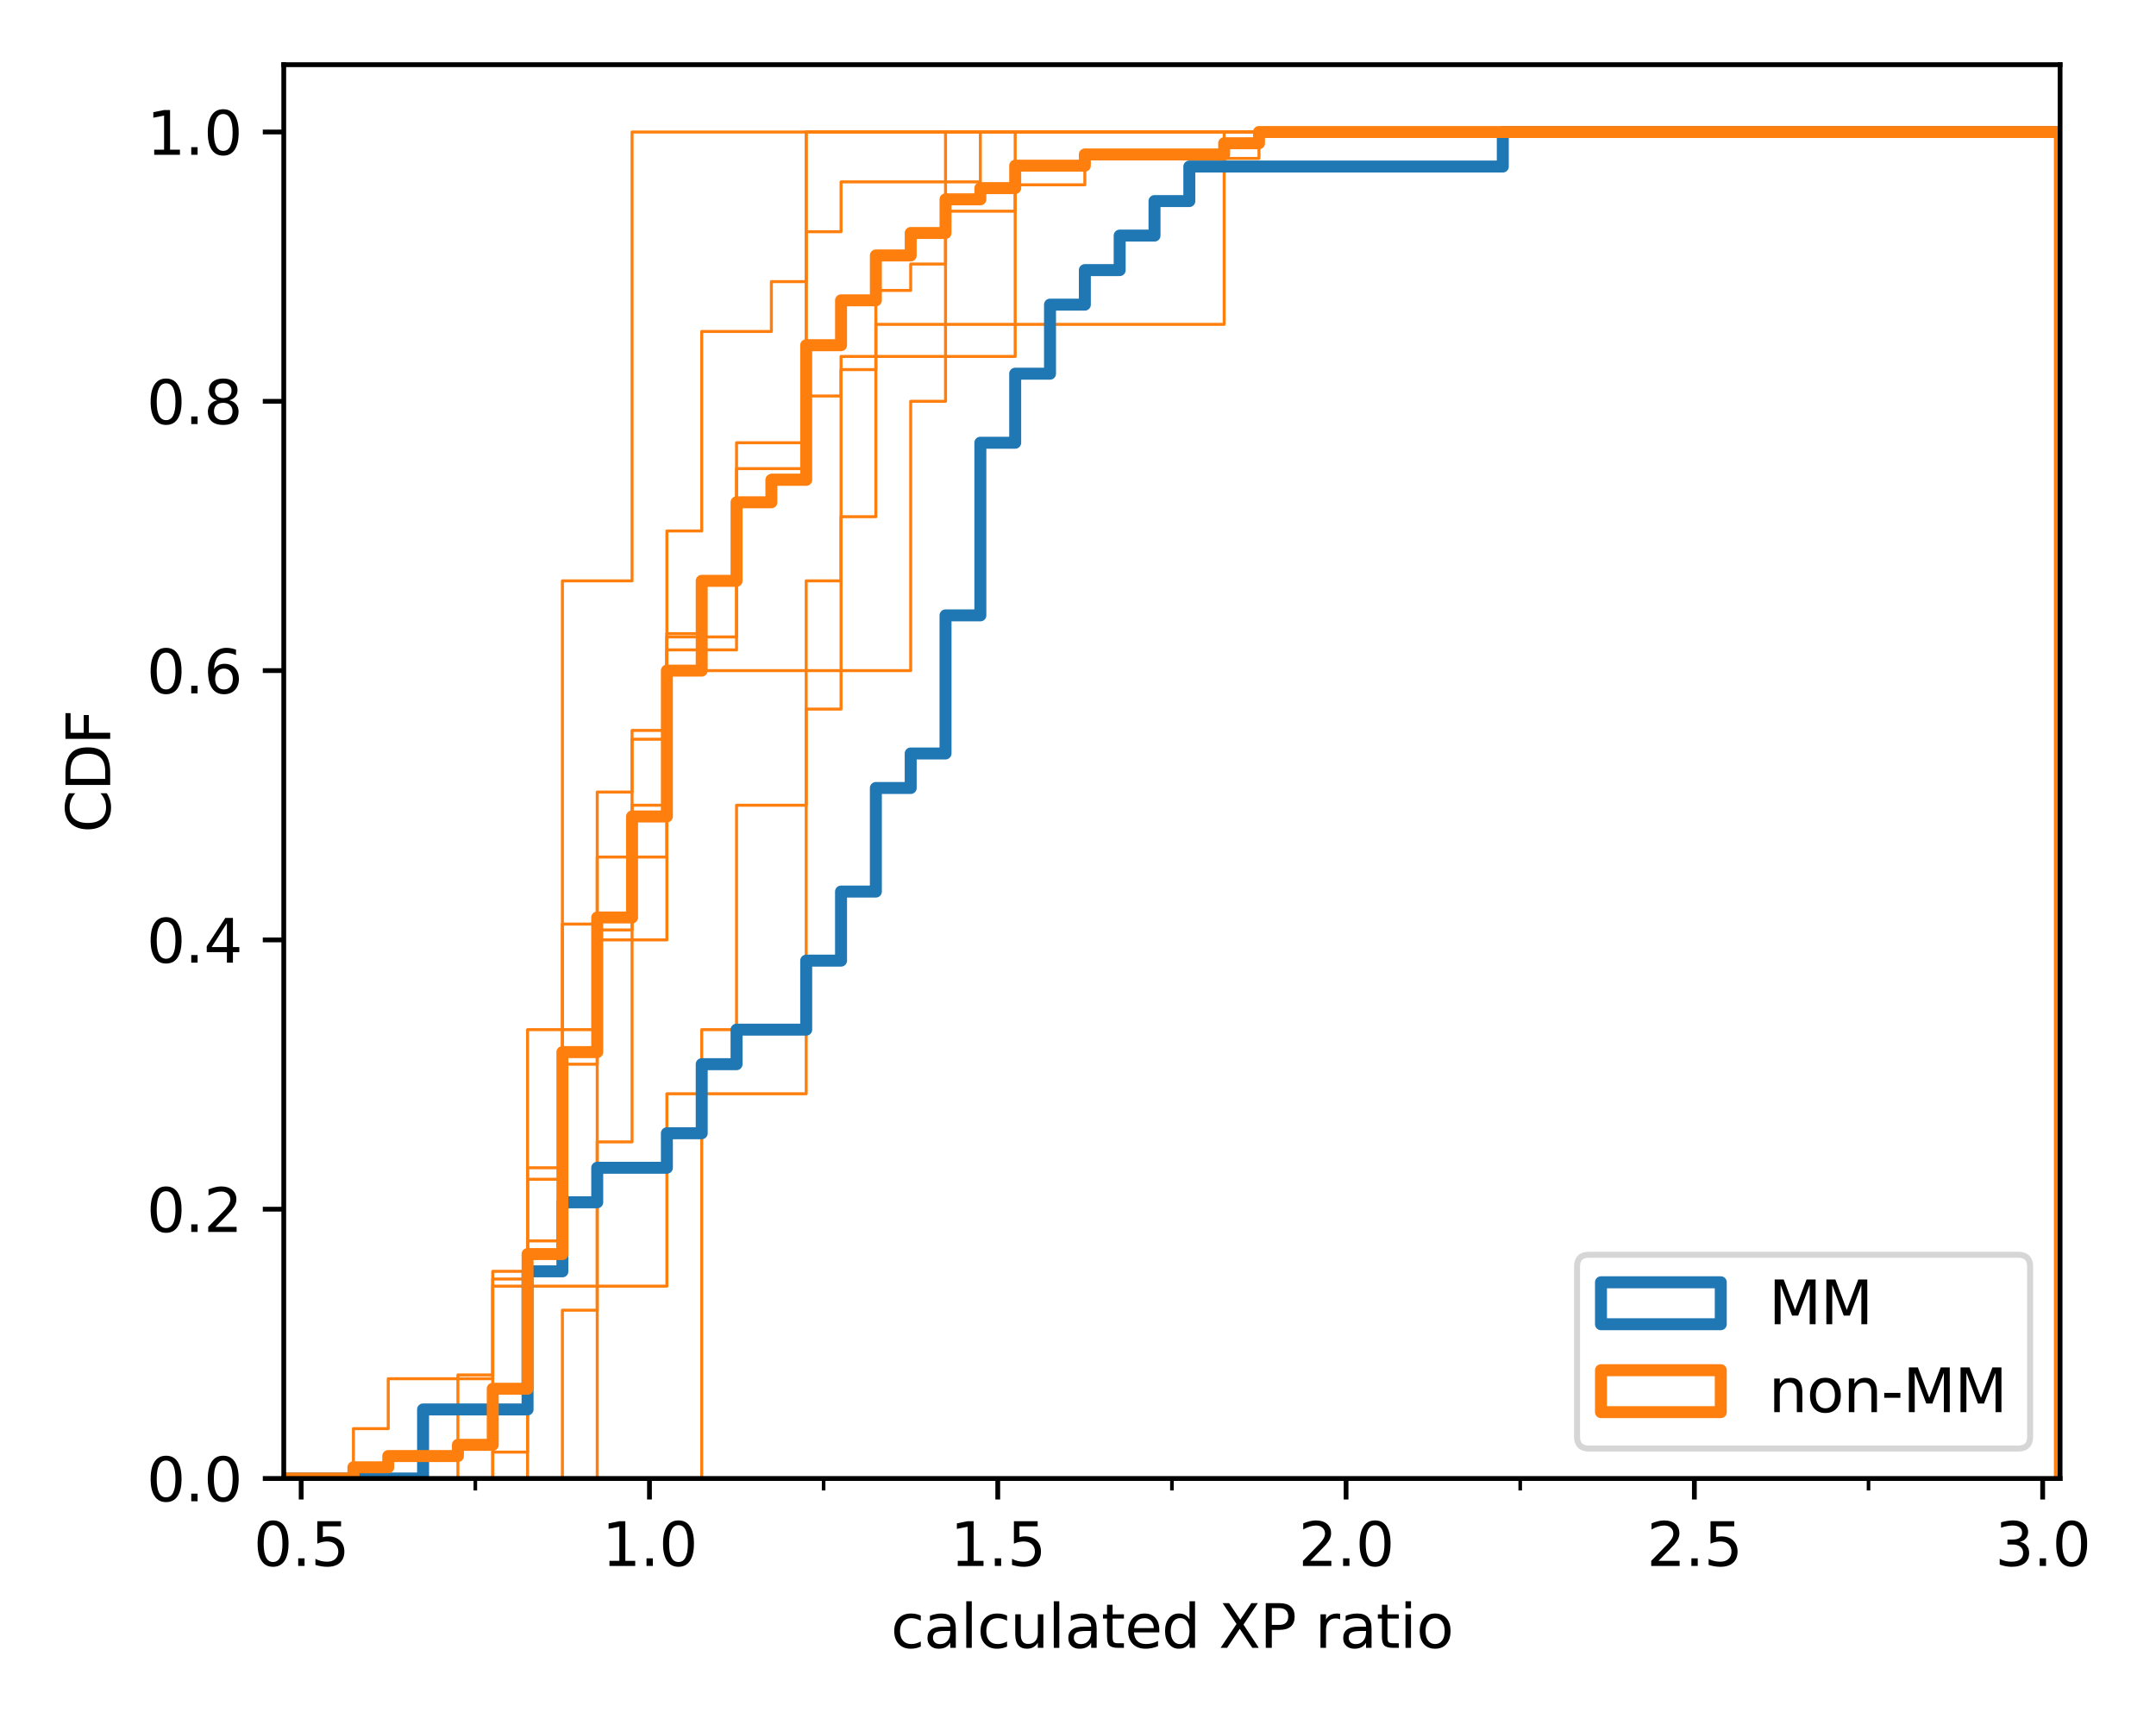 <?xml version="1.0" encoding="utf-8" standalone="no"?>
<!DOCTYPE svg PUBLIC "-//W3C//DTD SVG 1.1//EN"
  "http://www.w3.org/Graphics/SVG/1.1/DTD/svg11.dtd">
<svg xmlns:xlink="http://www.w3.org/1999/xlink" width="360pt" height="288pt" viewBox="0 0 360 288" xmlns="http://www.w3.org/2000/svg" version="1.1">
 <defs>
  <style type="text/css">*{stroke-linejoin: round; stroke-linecap: butt}</style>
 </defs>
 <g id="figure_1">
  <g id="patch_1">
   <path d="M 0 288 
L 360 288 
L 360 0 
L 0 0 
z
" style="fill: #ffffff"/>
  </g>
  <g id="axes_1">
   <g id="patch_2">
    <path d="M 47.381 246.844 
L 343.984 246.844 
L 343.984 10.8 
L 47.381 10.8 
z
" style="fill: #ffffff"/>
   </g>
   <g id="matplotlib.axis_1">
    <g id="xtick_1">
     <g id="line2d_1">
      <defs>
       <path id="m0d6b43fd81" d="M 0 0 
L 0 3.5 
" style="stroke: #000000; stroke-width: 0.8"/>
      </defs>
      <g>
       <use xlink:href="#m0d6b43fd81" x="50.289" y="246.844" style="stroke: #000000; stroke-width: 0.8"/>
      </g>
     </g>
     <g id="text_1">
      <!-- 0.5 -->
      <g transform="translate(42.338 261.442) scale(0.1 -0.1)">
       <defs>
        <path id="DejaVuSans-30" d="M 2034 4250 
Q 1547 4250 1301 3770 
Q 1056 3291 1056 2328 
Q 1056 1369 1301 889 
Q 1547 409 2034 409 
Q 2525 409 2770 889 
Q 3016 1369 3016 2328 
Q 3016 3291 2770 3770 
Q 2525 4250 2034 4250 
z
M 2034 4750 
Q 2819 4750 3233 4129 
Q 3647 3509 3647 2328 
Q 3647 1150 3233 529 
Q 2819 -91 2034 -91 
Q 1250 -91 836 529 
Q 422 1150 422 2328 
Q 422 3509 836 4129 
Q 1250 4750 2034 4750 
z
" transform="scale(0.016)"/>
        <path id="DejaVuSans-2e" d="M 684 794 
L 1344 794 
L 1344 0 
L 684 0 
L 684 794 
z
" transform="scale(0.016)"/>
        <path id="DejaVuSans-35" d="M 691 4666 
L 3169 4666 
L 3169 4134 
L 1269 4134 
L 1269 2991 
Q 1406 3038 1543 3061 
Q 1681 3084 1819 3084 
Q 2600 3084 3056 2656 
Q 3513 2228 3513 1497 
Q 3513 744 3044 326 
Q 2575 -91 1722 -91 
Q 1428 -91 1123 -41 
Q 819 9 494 109 
L 494 744 
Q 775 591 1075 516 
Q 1375 441 1709 441 
Q 2250 441 2565 725 
Q 2881 1009 2881 1497 
Q 2881 1984 2565 2268 
Q 2250 2553 1709 2553 
Q 1456 2553 1204 2497 
Q 953 2441 691 2322 
L 691 4666 
z
" transform="scale(0.016)"/>
       </defs>
       <use xlink:href="#DejaVuSans-30"/>
       <use xlink:href="#DejaVuSans-2e" x="63.623"/>
       <use xlink:href="#DejaVuSans-35" x="95.41"/>
      </g>
     </g>
    </g>
    <g id="xtick_2">
     <g id="line2d_2">
      <g>
       <use xlink:href="#m0d6b43fd81" x="108.446" y="246.844" style="stroke: #000000; stroke-width: 0.8"/>
      </g>
     </g>
     <g id="text_2">
      <!-- 1.0 -->
      <g transform="translate(100.495 261.442) scale(0.1 -0.1)">
       <defs>
        <path id="DejaVuSans-31" d="M 794 531 
L 1825 531 
L 1825 4091 
L 703 3866 
L 703 4441 
L 1819 4666 
L 2450 4666 
L 2450 531 
L 3481 531 
L 3481 0 
L 794 0 
L 794 531 
z
" transform="scale(0.016)"/>
       </defs>
       <use xlink:href="#DejaVuSans-31"/>
       <use xlink:href="#DejaVuSans-2e" x="63.623"/>
       <use xlink:href="#DejaVuSans-30" x="95.41"/>
      </g>
     </g>
    </g>
    <g id="xtick_3">
     <g id="line2d_3">
      <g>
       <use xlink:href="#m0d6b43fd81" x="166.604" y="246.844" style="stroke: #000000; stroke-width: 0.8"/>
      </g>
     </g>
     <g id="text_3">
      <!-- 1.5 -->
      <g transform="translate(158.652 261.442) scale(0.1 -0.1)">
       <use xlink:href="#DejaVuSans-31"/>
       <use xlink:href="#DejaVuSans-2e" x="63.623"/>
       <use xlink:href="#DejaVuSans-35" x="95.41"/>
      </g>
     </g>
    </g>
    <g id="xtick_4">
     <g id="line2d_4">
      <g>
       <use xlink:href="#m0d6b43fd81" x="224.761" y="246.844" style="stroke: #000000; stroke-width: 0.8"/>
      </g>
     </g>
     <g id="text_4">
      <!-- 2.0 -->
      <g transform="translate(216.81 261.442) scale(0.1 -0.1)">
       <defs>
        <path id="DejaVuSans-32" d="M 1228 531 
L 3431 531 
L 3431 0 
L 469 0 
L 469 531 
Q 828 903 1448 1529 
Q 2069 2156 2228 2338 
Q 2531 2678 2651 2914 
Q 2772 3150 2772 3378 
Q 2772 3750 2511 3984 
Q 2250 4219 1831 4219 
Q 1534 4219 1204 4116 
Q 875 4013 500 3803 
L 500 4441 
Q 881 4594 1212 4672 
Q 1544 4750 1819 4750 
Q 2544 4750 2975 4387 
Q 3406 4025 3406 3419 
Q 3406 3131 3298 2873 
Q 3191 2616 2906 2266 
Q 2828 2175 2409 1742 
Q 1991 1309 1228 531 
z
" transform="scale(0.016)"/>
       </defs>
       <use xlink:href="#DejaVuSans-32"/>
       <use xlink:href="#DejaVuSans-2e" x="63.623"/>
       <use xlink:href="#DejaVuSans-30" x="95.41"/>
      </g>
     </g>
    </g>
    <g id="xtick_5">
     <g id="line2d_5">
      <g>
       <use xlink:href="#m0d6b43fd81" x="282.919" y="246.844" style="stroke: #000000; stroke-width: 0.8"/>
      </g>
     </g>
     <g id="text_5">
      <!-- 2.5 -->
      <g transform="translate(274.967 261.442) scale(0.1 -0.1)">
       <use xlink:href="#DejaVuSans-32"/>
       <use xlink:href="#DejaVuSans-2e" x="63.623"/>
       <use xlink:href="#DejaVuSans-35" x="95.41"/>
      </g>
     </g>
    </g>
    <g id="xtick_6">
     <g id="line2d_6">
      <g>
       <use xlink:href="#m0d6b43fd81" x="341.076" y="246.844" style="stroke: #000000; stroke-width: 0.8"/>
      </g>
     </g>
     <g id="text_6">
      <!-- 3.0 -->
      <g transform="translate(333.124 261.442) scale(0.1 -0.1)">
       <defs>
        <path id="DejaVuSans-33" d="M 2597 2516 
Q 3050 2419 3304 2112 
Q 3559 1806 3559 1356 
Q 3559 666 3084 287 
Q 2609 -91 1734 -91 
Q 1441 -91 1130 -33 
Q 819 25 488 141 
L 488 750 
Q 750 597 1062 519 
Q 1375 441 1716 441 
Q 2309 441 2620 675 
Q 2931 909 2931 1356 
Q 2931 1769 2642 2001 
Q 2353 2234 1838 2234 
L 1294 2234 
L 1294 2753 
L 1863 2753 
Q 2328 2753 2575 2939 
Q 2822 3125 2822 3475 
Q 2822 3834 2567 4026 
Q 2313 4219 1838 4219 
Q 1578 4219 1281 4162 
Q 984 4106 628 3988 
L 628 4550 
Q 988 4650 1302 4700 
Q 1616 4750 1894 4750 
Q 2613 4750 3031 4423 
Q 3450 4097 3450 3541 
Q 3450 3153 3228 2886 
Q 3006 2619 2597 2516 
z
" transform="scale(0.016)"/>
       </defs>
       <use xlink:href="#DejaVuSans-33"/>
       <use xlink:href="#DejaVuSans-2e" x="63.623"/>
       <use xlink:href="#DejaVuSans-30" x="95.41"/>
      </g>
     </g>
    </g>
    <g id="xtick_7">
     <g id="line2d_7">
      <defs>
       <path id="m7dc8fa3c9d" d="M 0 0 
L 0 2 
" style="stroke: #000000; stroke-width: 0.6"/>
      </defs>
      <g>
       <use xlink:href="#m7dc8fa3c9d" x="79.368" y="246.844" style="stroke: #000000; stroke-width: 0.6"/>
      </g>
     </g>
    </g>
    <g id="xtick_8">
     <g id="line2d_8">
      <g>
       <use xlink:href="#m7dc8fa3c9d" x="137.525" y="246.844" style="stroke: #000000; stroke-width: 0.6"/>
      </g>
     </g>
    </g>
    <g id="xtick_9">
     <g id="line2d_9">
      <g>
       <use xlink:href="#m7dc8fa3c9d" x="195.682" y="246.844" style="stroke: #000000; stroke-width: 0.6"/>
      </g>
     </g>
    </g>
    <g id="xtick_10">
     <g id="line2d_10">
      <g>
       <use xlink:href="#m7dc8fa3c9d" x="253.84" y="246.844" style="stroke: #000000; stroke-width: 0.6"/>
      </g>
     </g>
    </g>
    <g id="xtick_11">
     <g id="line2d_11">
      <g>
       <use xlink:href="#m7dc8fa3c9d" x="311.997" y="246.844" style="stroke: #000000; stroke-width: 0.6"/>
      </g>
     </g>
    </g>
    <g id="text_7">
     <!-- calculated XP ratio -->
     <g transform="translate(148.752 275.12) scale(0.1 -0.1)">
      <defs>
       <path id="DejaVuSans-63" d="M 3122 3366 
L 3122 2828 
Q 2878 2963 2633 3030 
Q 2388 3097 2138 3097 
Q 1578 3097 1268 2742 
Q 959 2388 959 1747 
Q 959 1106 1268 751 
Q 1578 397 2138 397 
Q 2388 397 2633 464 
Q 2878 531 3122 666 
L 3122 134 
Q 2881 22 2623 -34 
Q 2366 -91 2075 -91 
Q 1284 -91 818 406 
Q 353 903 353 1747 
Q 353 2603 823 3093 
Q 1294 3584 2113 3584 
Q 2378 3584 2631 3529 
Q 2884 3475 3122 3366 
z
" transform="scale(0.016)"/>
       <path id="DejaVuSans-61" d="M 2194 1759 
Q 1497 1759 1228 1600 
Q 959 1441 959 1056 
Q 959 750 1161 570 
Q 1363 391 1709 391 
Q 2188 391 2477 730 
Q 2766 1069 2766 1631 
L 2766 1759 
L 2194 1759 
z
M 3341 1997 
L 3341 0 
L 2766 0 
L 2766 531 
Q 2569 213 2275 61 
Q 1981 -91 1556 -91 
Q 1019 -91 701 211 
Q 384 513 384 1019 
Q 384 1609 779 1909 
Q 1175 2209 1959 2209 
L 2766 2209 
L 2766 2266 
Q 2766 2663 2505 2880 
Q 2244 3097 1772 3097 
Q 1472 3097 1187 3025 
Q 903 2953 641 2809 
L 641 3341 
Q 956 3463 1253 3523 
Q 1550 3584 1831 3584 
Q 2591 3584 2966 3190 
Q 3341 2797 3341 1997 
z
" transform="scale(0.016)"/>
       <path id="DejaVuSans-6c" d="M 603 4863 
L 1178 4863 
L 1178 0 
L 603 0 
L 603 4863 
z
" transform="scale(0.016)"/>
       <path id="DejaVuSans-75" d="M 544 1381 
L 544 3500 
L 1119 3500 
L 1119 1403 
Q 1119 906 1312 657 
Q 1506 409 1894 409 
Q 2359 409 2629 706 
Q 2900 1003 2900 1516 
L 2900 3500 
L 3475 3500 
L 3475 0 
L 2900 0 
L 2900 538 
Q 2691 219 2414 64 
Q 2138 -91 1772 -91 
Q 1169 -91 856 284 
Q 544 659 544 1381 
z
M 1991 3584 
L 1991 3584 
z
" transform="scale(0.016)"/>
       <path id="DejaVuSans-74" d="M 1172 4494 
L 1172 3500 
L 2356 3500 
L 2356 3053 
L 1172 3053 
L 1172 1153 
Q 1172 725 1289 603 
Q 1406 481 1766 481 
L 2356 481 
L 2356 0 
L 1766 0 
Q 1100 0 847 248 
Q 594 497 594 1153 
L 594 3053 
L 172 3053 
L 172 3500 
L 594 3500 
L 594 4494 
L 1172 4494 
z
" transform="scale(0.016)"/>
       <path id="DejaVuSans-65" d="M 3597 1894 
L 3597 1613 
L 953 1613 
Q 991 1019 1311 708 
Q 1631 397 2203 397 
Q 2534 397 2845 478 
Q 3156 559 3463 722 
L 3463 178 
Q 3153 47 2828 -22 
Q 2503 -91 2169 -91 
Q 1331 -91 842 396 
Q 353 884 353 1716 
Q 353 2575 817 3079 
Q 1281 3584 2069 3584 
Q 2775 3584 3186 3129 
Q 3597 2675 3597 1894 
z
M 3022 2063 
Q 3016 2534 2758 2815 
Q 2500 3097 2075 3097 
Q 1594 3097 1305 2825 
Q 1016 2553 972 2059 
L 3022 2063 
z
" transform="scale(0.016)"/>
       <path id="DejaVuSans-64" d="M 2906 2969 
L 2906 4863 
L 3481 4863 
L 3481 0 
L 2906 0 
L 2906 525 
Q 2725 213 2448 61 
Q 2172 -91 1784 -91 
Q 1150 -91 751 415 
Q 353 922 353 1747 
Q 353 2572 751 3078 
Q 1150 3584 1784 3584 
Q 2172 3584 2448 3432 
Q 2725 3281 2906 2969 
z
M 947 1747 
Q 947 1113 1208 752 
Q 1469 391 1925 391 
Q 2381 391 2643 752 
Q 2906 1113 2906 1747 
Q 2906 2381 2643 2742 
Q 2381 3103 1925 3103 
Q 1469 3103 1208 2742 
Q 947 2381 947 1747 
z
" transform="scale(0.016)"/>
       <path id="DejaVuSans-20" transform="scale(0.016)"/>
       <path id="DejaVuSans-58" d="M 403 4666 
L 1081 4666 
L 2241 2931 
L 3406 4666 
L 4084 4666 
L 2584 2425 
L 4184 0 
L 3506 0 
L 2194 1984 
L 872 0 
L 191 0 
L 1856 2491 
L 403 4666 
z
" transform="scale(0.016)"/>
       <path id="DejaVuSans-50" d="M 1259 4147 
L 1259 2394 
L 2053 2394 
Q 2494 2394 2734 2622 
Q 2975 2850 2975 3272 
Q 2975 3691 2734 3919 
Q 2494 4147 2053 4147 
L 1259 4147 
z
M 628 4666 
L 2053 4666 
Q 2838 4666 3239 4311 
Q 3641 3956 3641 3272 
Q 3641 2581 3239 2228 
Q 2838 1875 2053 1875 
L 1259 1875 
L 1259 0 
L 628 0 
L 628 4666 
z
" transform="scale(0.016)"/>
       <path id="DejaVuSans-72" d="M 2631 2963 
Q 2534 3019 2420 3045 
Q 2306 3072 2169 3072 
Q 1681 3072 1420 2755 
Q 1159 2438 1159 1844 
L 1159 0 
L 581 0 
L 581 3500 
L 1159 3500 
L 1159 2956 
Q 1341 3275 1631 3429 
Q 1922 3584 2338 3584 
Q 2397 3584 2469 3576 
Q 2541 3569 2628 3553 
L 2631 2963 
z
" transform="scale(0.016)"/>
       <path id="DejaVuSans-69" d="M 603 3500 
L 1178 3500 
L 1178 0 
L 603 0 
L 603 3500 
z
M 603 4863 
L 1178 4863 
L 1178 4134 
L 603 4134 
L 603 4863 
z
" transform="scale(0.016)"/>
       <path id="DejaVuSans-6f" d="M 1959 3097 
Q 1497 3097 1228 2736 
Q 959 2375 959 1747 
Q 959 1119 1226 758 
Q 1494 397 1959 397 
Q 2419 397 2687 759 
Q 2956 1122 2956 1747 
Q 2956 2369 2687 2733 
Q 2419 3097 1959 3097 
z
M 1959 3584 
Q 2709 3584 3137 3096 
Q 3566 2609 3566 1747 
Q 3566 888 3137 398 
Q 2709 -91 1959 -91 
Q 1206 -91 779 398 
Q 353 888 353 1747 
Q 353 2609 779 3096 
Q 1206 3584 1959 3584 
z
" transform="scale(0.016)"/>
      </defs>
      <use xlink:href="#DejaVuSans-63"/>
      <use xlink:href="#DejaVuSans-61" x="54.98"/>
      <use xlink:href="#DejaVuSans-6c" x="116.26"/>
      <use xlink:href="#DejaVuSans-63" x="144.043"/>
      <use xlink:href="#DejaVuSans-75" x="199.023"/>
      <use xlink:href="#DejaVuSans-6c" x="262.402"/>
      <use xlink:href="#DejaVuSans-61" x="290.186"/>
      <use xlink:href="#DejaVuSans-74" x="351.465"/>
      <use xlink:href="#DejaVuSans-65" x="390.674"/>
      <use xlink:href="#DejaVuSans-64" x="452.197"/>
      <use xlink:href="#DejaVuSans-20" x="515.674"/>
      <use xlink:href="#DejaVuSans-58" x="547.461"/>
      <use xlink:href="#DejaVuSans-50" x="615.967"/>
      <use xlink:href="#DejaVuSans-20" x="676.27"/>
      <use xlink:href="#DejaVuSans-72" x="708.057"/>
      <use xlink:href="#DejaVuSans-61" x="749.17"/>
      <use xlink:href="#DejaVuSans-74" x="810.449"/>
      <use xlink:href="#DejaVuSans-69" x="849.658"/>
      <use xlink:href="#DejaVuSans-6f" x="877.441"/>
     </g>
    </g>
   </g>
   <g id="matplotlib.axis_2">
    <g id="ytick_1">
     <g id="line2d_12">
      <defs>
       <path id="mf7c33fdaec" d="M 0 0 
L -3.5 0 
" style="stroke: #000000; stroke-width: 0.8"/>
      </defs>
      <g>
       <use xlink:href="#mf7c33fdaec" x="47.381" y="246.844" style="stroke: #000000; stroke-width: 0.8"/>
      </g>
     </g>
     <g id="text_8">
      <!-- 0.0 -->
      <g transform="translate(24.478 250.643) scale(0.1 -0.1)">
       <use xlink:href="#DejaVuSans-30"/>
       <use xlink:href="#DejaVuSans-2e" x="63.623"/>
       <use xlink:href="#DejaVuSans-30" x="95.41"/>
      </g>
     </g>
    </g>
    <g id="ytick_2">
     <g id="line2d_13">
      <g>
       <use xlink:href="#mf7c33fdaec" x="47.381" y="201.883" style="stroke: #000000; stroke-width: 0.8"/>
      </g>
     </g>
     <g id="text_9">
      <!-- 0.2 -->
      <g transform="translate(24.478 205.682) scale(0.1 -0.1)">
       <use xlink:href="#DejaVuSans-30"/>
       <use xlink:href="#DejaVuSans-2e" x="63.623"/>
       <use xlink:href="#DejaVuSans-32" x="95.41"/>
      </g>
     </g>
    </g>
    <g id="ytick_3">
     <g id="line2d_14">
      <g>
       <use xlink:href="#mf7c33fdaec" x="47.381" y="156.922" style="stroke: #000000; stroke-width: 0.8"/>
      </g>
     </g>
     <g id="text_10">
      <!-- 0.4 -->
      <g transform="translate(24.478 160.722) scale(0.1 -0.1)">
       <defs>
        <path id="DejaVuSans-34" d="M 2419 4116 
L 825 1625 
L 2419 1625 
L 2419 4116 
z
M 2253 4666 
L 3047 4666 
L 3047 1625 
L 3713 1625 
L 3713 1100 
L 3047 1100 
L 3047 0 
L 2419 0 
L 2419 1100 
L 313 1100 
L 313 1709 
L 2253 4666 
z
" transform="scale(0.016)"/>
       </defs>
       <use xlink:href="#DejaVuSans-30"/>
       <use xlink:href="#DejaVuSans-2e" x="63.623"/>
       <use xlink:href="#DejaVuSans-34" x="95.41"/>
      </g>
     </g>
    </g>
    <g id="ytick_4">
     <g id="line2d_15">
      <g>
       <use xlink:href="#mf7c33fdaec" x="47.381" y="111.962" style="stroke: #000000; stroke-width: 0.8"/>
      </g>
     </g>
     <g id="text_11">
      <!-- 0.6 -->
      <g transform="translate(24.478 115.761) scale(0.1 -0.1)">
       <defs>
        <path id="DejaVuSans-36" d="M 2113 2584 
Q 1688 2584 1439 2293 
Q 1191 2003 1191 1497 
Q 1191 994 1439 701 
Q 1688 409 2113 409 
Q 2538 409 2786 701 
Q 3034 994 3034 1497 
Q 3034 2003 2786 2293 
Q 2538 2584 2113 2584 
z
M 3366 4563 
L 3366 3988 
Q 3128 4100 2886 4159 
Q 2644 4219 2406 4219 
Q 1781 4219 1451 3797 
Q 1122 3375 1075 2522 
Q 1259 2794 1537 2939 
Q 1816 3084 2150 3084 
Q 2853 3084 3261 2657 
Q 3669 2231 3669 1497 
Q 3669 778 3244 343 
Q 2819 -91 2113 -91 
Q 1303 -91 875 529 
Q 447 1150 447 2328 
Q 447 3434 972 4092 
Q 1497 4750 2381 4750 
Q 2619 4750 2861 4703 
Q 3103 4656 3366 4563 
z
" transform="scale(0.016)"/>
       </defs>
       <use xlink:href="#DejaVuSans-30"/>
       <use xlink:href="#DejaVuSans-2e" x="63.623"/>
       <use xlink:href="#DejaVuSans-36" x="95.41"/>
      </g>
     </g>
    </g>
    <g id="ytick_5">
     <g id="line2d_16">
      <g>
       <use xlink:href="#mf7c33fdaec" x="47.381" y="67.001" style="stroke: #000000; stroke-width: 0.8"/>
      </g>
     </g>
     <g id="text_12">
      <!-- 0.8 -->
      <g transform="translate(24.478 70.8) scale(0.1 -0.1)">
       <defs>
        <path id="DejaVuSans-38" d="M 2034 2216 
Q 1584 2216 1326 1975 
Q 1069 1734 1069 1313 
Q 1069 891 1326 650 
Q 1584 409 2034 409 
Q 2484 409 2743 651 
Q 3003 894 3003 1313 
Q 3003 1734 2745 1975 
Q 2488 2216 2034 2216 
z
M 1403 2484 
Q 997 2584 770 2862 
Q 544 3141 544 3541 
Q 544 4100 942 4425 
Q 1341 4750 2034 4750 
Q 2731 4750 3128 4425 
Q 3525 4100 3525 3541 
Q 3525 3141 3298 2862 
Q 3072 2584 2669 2484 
Q 3125 2378 3379 2068 
Q 3634 1759 3634 1313 
Q 3634 634 3220 271 
Q 2806 -91 2034 -91 
Q 1263 -91 848 271 
Q 434 634 434 1313 
Q 434 1759 690 2068 
Q 947 2378 1403 2484 
z
M 1172 3481 
Q 1172 3119 1398 2916 
Q 1625 2713 2034 2713 
Q 2441 2713 2670 2916 
Q 2900 3119 2900 3481 
Q 2900 3844 2670 4047 
Q 2441 4250 2034 4250 
Q 1625 4250 1398 4047 
Q 1172 3844 1172 3481 
z
" transform="scale(0.016)"/>
       </defs>
       <use xlink:href="#DejaVuSans-30"/>
       <use xlink:href="#DejaVuSans-2e" x="63.623"/>
       <use xlink:href="#DejaVuSans-38" x="95.41"/>
      </g>
     </g>
    </g>
    <g id="ytick_6">
     <g id="line2d_17">
      <g>
       <use xlink:href="#mf7c33fdaec" x="47.381" y="22.04" style="stroke: #000000; stroke-width: 0.8"/>
      </g>
     </g>
     <g id="text_13">
      <!-- 1.0 -->
      <g transform="translate(24.478 25.839) scale(0.1 -0.1)">
       <use xlink:href="#DejaVuSans-31"/>
       <use xlink:href="#DejaVuSans-2e" x="63.623"/>
       <use xlink:href="#DejaVuSans-30" x="95.41"/>
      </g>
     </g>
    </g>
    <g id="text_14">
     <!-- CDF -->
     <g transform="translate(18.398 139.039) rotate(-90) scale(0.1 -0.1)">
      <defs>
       <path id="DejaVuSans-43" d="M 4122 4306 
L 4122 3641 
Q 3803 3938 3442 4084 
Q 3081 4231 2675 4231 
Q 1875 4231 1450 3742 
Q 1025 3253 1025 2328 
Q 1025 1406 1450 917 
Q 1875 428 2675 428 
Q 3081 428 3442 575 
Q 3803 722 4122 1019 
L 4122 359 
Q 3791 134 3420 21 
Q 3050 -91 2638 -91 
Q 1578 -91 968 557 
Q 359 1206 359 2328 
Q 359 3453 968 4101 
Q 1578 4750 2638 4750 
Q 3056 4750 3426 4639 
Q 3797 4528 4122 4306 
z
" transform="scale(0.016)"/>
       <path id="DejaVuSans-44" d="M 1259 4147 
L 1259 519 
L 2022 519 
Q 2988 519 3436 956 
Q 3884 1394 3884 2338 
Q 3884 3275 3436 3711 
Q 2988 4147 2022 4147 
L 1259 4147 
z
M 628 4666 
L 1925 4666 
Q 3281 4666 3915 4102 
Q 4550 3538 4550 2338 
Q 4550 1131 3912 565 
Q 3275 0 1925 0 
L 628 0 
L 628 4666 
z
" transform="scale(0.016)"/>
       <path id="DejaVuSans-46" d="M 628 4666 
L 3309 4666 
L 3309 4134 
L 1259 4134 
L 1259 2759 
L 3109 2759 
L 3109 2228 
L 1259 2228 
L 1259 0 
L 628 0 
L 628 4666 
z
" transform="scale(0.016)"/>
      </defs>
      <use xlink:href="#DejaVuSans-43"/>
      <use xlink:href="#DejaVuSans-44" x="69.824"/>
      <use xlink:href="#DejaVuSans-46" x="146.826"/>
     </g>
    </g>
   </g>
   <g id="patch_3">
    <path d="M 47.381 246.844 
L 47.381 246.844 
L 53.197 246.844 
L 53.197 246.844 
L 59.013 246.844 
L 59.013 246.844 
L 64.828 246.844 
L 64.828 246.844 
L 70.644 246.844 
L 70.644 246.844 
L 76.46 246.844 
L 76.46 246.844 
L 82.276 246.844 
L 82.276 246.844 
L 88.091 246.844 
L 88.091 246.844 
L 93.907 246.844 
L 93.907 246.844 
L 99.723 246.844 
L 99.723 156.922 
L 105.539 156.922 
L 105.539 156.922 
L 111.354 156.922 
L 111.354 111.962 
L 117.17 111.962 
L 117.17 111.962 
L 122.986 111.962 
L 122.986 111.962 
L 128.802 111.962 
L 128.802 111.962 
L 134.617 111.962 
L 134.617 111.962 
L 140.433 111.962 
L 140.433 111.962 
L 146.249 111.962 
L 146.249 111.962 
L 152.064 111.962 
L 152.064 67.001 
L 157.88 67.001 
L 157.88 22.04 
L 163.696 22.04 
L 163.696 22.04 
L 169.512 22.04 
L 169.512 22.04 
L 175.327 22.04 
L 175.327 22.04 
L 181.143 22.04 
L 181.143 22.04 
L 186.959 22.04 
L 186.959 22.04 
L 192.775 22.04 
L 192.775 22.04 
L 198.59 22.04 
L 198.59 22.04 
L 204.406 22.04 
L 204.406 22.04 
L 210.222 22.04 
L 210.222 22.04 
L 216.038 22.04 
L 216.038 22.04 
L 221.853 22.04 
L 221.853 22.04 
L 227.669 22.04 
L 227.669 22.04 
L 233.485 22.04 
L 233.485 22.04 
L 239.301 22.04 
L 239.301 22.04 
L 245.116 22.04 
L 245.116 22.04 
L 250.932 22.04 
L 250.932 22.04 
L 256.748 22.04 
L 256.748 22.04 
L 262.563 22.04 
L 262.563 22.04 
L 268.379 22.04 
L 268.379 22.04 
L 274.195 22.04 
L 274.195 22.04 
L 280.011 22.04 
L 280.011 22.04 
L 285.826 22.04 
L 285.826 22.04 
L 291.642 22.04 
L 291.642 22.04 
L 297.458 22.04 
L 297.458 22.04 
L 303.274 22.04 
L 303.274 22.04 
L 309.089 22.04 
L 309.089 22.04 
L 314.905 22.04 
L 314.905 22.04 
L 320.721 22.04 
L 320.721 22.04 
L 326.537 22.04 
L 326.537 22.04 
L 332.352 22.04 
L 332.352 22.04 
L 338.168 22.04 
L 338.168 22.04 
L 343.984 22.04 
L 343.984 246.844 
" clip-path="url(#p498d432b75)" style="fill: none; stroke: #ff7f0e; stroke-width: 0.5; stroke-linejoin: miter"/>
   </g>
   <g id="patch_4">
    <path d="M 47.381 246.844 
L 47.381 246.844 
L 53.197 246.844 
L 53.197 246.844 
L 59.013 246.844 
L 59.013 238.518 
L 64.828 238.518 
L 64.828 230.192 
L 70.644 230.192 
L 70.644 230.192 
L 76.46 230.192 
L 76.46 230.192 
L 82.276 230.192 
L 82.276 213.54 
L 88.091 213.54 
L 88.091 196.887 
L 93.907 196.887 
L 93.907 171.909 
L 99.723 171.909 
L 99.723 155.257 
L 105.539 155.257 
L 105.539 121.953 
L 111.354 121.953 
L 111.354 88.649 
L 117.17 88.649 
L 117.17 55.344 
L 122.986 55.344 
L 122.986 55.344 
L 128.802 55.344 
L 128.802 47.018 
L 134.617 47.018 
L 134.617 38.692 
L 140.433 38.692 
L 140.433 30.366 
L 146.249 30.366 
L 146.249 30.366 
L 152.064 30.366 
L 152.064 30.366 
L 157.88 30.366 
L 157.88 30.366 
L 163.696 30.366 
L 163.696 22.04 
L 169.512 22.04 
L 169.512 22.04 
L 175.327 22.04 
L 175.327 22.04 
L 181.143 22.04 
L 181.143 22.04 
L 186.959 22.04 
L 186.959 22.04 
L 192.775 22.04 
L 192.775 22.04 
L 198.59 22.04 
L 198.59 22.04 
L 204.406 22.04 
L 204.406 22.04 
L 210.222 22.04 
L 210.222 22.04 
L 216.038 22.04 
L 216.038 22.04 
L 221.853 22.04 
L 221.853 22.04 
L 227.669 22.04 
L 227.669 22.04 
L 233.485 22.04 
L 233.485 22.04 
L 239.301 22.04 
L 239.301 22.04 
L 245.116 22.04 
L 245.116 22.04 
L 250.932 22.04 
L 250.932 22.04 
L 256.748 22.04 
L 256.748 22.04 
L 262.563 22.04 
L 262.563 22.04 
L 268.379 22.04 
L 268.379 22.04 
L 274.195 22.04 
L 274.195 22.04 
L 280.011 22.04 
L 280.011 22.04 
L 285.826 22.04 
L 285.826 22.04 
L 291.642 22.04 
L 291.642 22.04 
L 297.458 22.04 
L 297.458 22.04 
L 303.274 22.04 
L 303.274 22.04 
L 309.089 22.04 
L 309.089 22.04 
L 314.905 22.04 
L 314.905 22.04 
L 320.721 22.04 
L 320.721 22.04 
L 326.537 22.04 
L 326.537 22.04 
L 332.352 22.04 
L 332.352 22.04 
L 338.168 22.04 
L 338.168 22.04 
L 343.984 22.04 
L 343.984 246.844 
" clip-path="url(#p498d432b75)" style="fill: none; stroke: #ff7f0e; stroke-width: 0.5; stroke-linejoin: miter"/>
   </g>
   <g id="patch_5">
    <path d="M 47.381 246.844 
L 47.381 246.844 
L 53.197 246.844 
L 53.197 246.844 
L 59.013 246.844 
L 59.013 246.844 
L 64.828 246.844 
L 64.828 246.844 
L 70.644 246.844 
L 70.644 246.844 
L 76.46 246.844 
L 76.46 229.551 
L 82.276 229.551 
L 82.276 212.259 
L 88.091 212.259 
L 88.091 194.966 
L 93.907 194.966 
L 93.907 177.673 
L 99.723 177.673 
L 99.723 143.088 
L 105.539 143.088 
L 105.539 143.088 
L 111.354 143.088 
L 111.354 108.503 
L 117.17 108.503 
L 117.17 108.503 
L 122.986 108.503 
L 122.986 73.918 
L 128.802 73.918 
L 128.802 73.918 
L 134.617 73.918 
L 134.617 22.04 
L 140.433 22.04 
L 140.433 22.04 
L 146.249 22.04 
L 146.249 22.04 
L 152.064 22.04 
L 152.064 22.04 
L 157.88 22.04 
L 157.88 22.04 
L 163.696 22.04 
L 163.696 22.04 
L 169.512 22.04 
L 169.512 22.04 
L 175.327 22.04 
L 175.327 22.04 
L 181.143 22.04 
L 181.143 22.04 
L 186.959 22.04 
L 186.959 22.04 
L 192.775 22.04 
L 192.775 22.04 
L 198.59 22.04 
L 198.59 22.04 
L 204.406 22.04 
L 204.406 22.04 
L 210.222 22.04 
L 210.222 22.04 
L 216.038 22.04 
L 216.038 22.04 
L 221.853 22.04 
L 221.853 22.04 
L 227.669 22.04 
L 227.669 22.04 
L 233.485 22.04 
L 233.485 22.04 
L 239.301 22.04 
L 239.301 22.04 
L 245.116 22.04 
L 245.116 22.04 
L 250.932 22.04 
L 250.932 22.04 
L 256.748 22.04 
L 256.748 22.04 
L 262.563 22.04 
L 262.563 22.04 
L 268.379 22.04 
L 268.379 22.04 
L 274.195 22.04 
L 274.195 22.04 
L 280.011 22.04 
L 280.011 22.04 
L 285.826 22.04 
L 285.826 22.04 
L 291.642 22.04 
L 291.642 22.04 
L 297.458 22.04 
L 297.458 22.04 
L 303.274 22.04 
L 303.274 22.04 
L 309.089 22.04 
L 309.089 22.04 
L 314.905 22.04 
L 314.905 22.04 
L 320.721 22.04 
L 320.721 22.04 
L 326.537 22.04 
L 326.537 22.04 
L 332.352 22.04 
L 332.352 22.04 
L 338.168 22.04 
L 338.168 22.04 
L 343.984 22.04 
L 343.984 246.844 
" clip-path="url(#p498d432b75)" style="fill: none; stroke: #ff7f0e; stroke-width: 0.5; stroke-linejoin: miter"/>
   </g>
   <g id="patch_6">
    <path d="M 47.381 246.844 
L 47.381 246.844 
L 53.197 246.844 
L 53.197 246.844 
L 59.013 246.844 
L 59.013 246.844 
L 64.828 246.844 
L 64.828 246.844 
L 70.644 246.844 
L 70.644 246.844 
L 76.46 246.844 
L 76.46 246.844 
L 82.276 246.844 
L 82.276 246.844 
L 88.091 246.844 
L 88.091 246.844 
L 93.907 246.844 
L 93.907 218.743 
L 99.723 218.743 
L 99.723 190.643 
L 105.539 190.643 
L 105.539 134.442 
L 111.354 134.442 
L 111.354 106.342 
L 117.17 106.342 
L 117.17 106.342 
L 122.986 106.342 
L 122.986 78.241 
L 128.802 78.241 
L 128.802 78.241 
L 134.617 78.241 
L 134.617 22.04 
L 140.433 22.04 
L 140.433 22.04 
L 146.249 22.04 
L 146.249 22.04 
L 152.064 22.04 
L 152.064 22.04 
L 157.88 22.04 
L 157.88 22.04 
L 163.696 22.04 
L 163.696 22.04 
L 169.512 22.04 
L 169.512 22.04 
L 175.327 22.04 
L 175.327 22.04 
L 181.143 22.04 
L 181.143 22.04 
L 186.959 22.04 
L 186.959 22.04 
L 192.775 22.04 
L 192.775 22.04 
L 198.59 22.04 
L 198.59 22.04 
L 204.406 22.04 
L 204.406 22.04 
L 210.222 22.04 
L 210.222 22.04 
L 216.038 22.04 
L 216.038 22.04 
L 221.853 22.04 
L 221.853 22.04 
L 227.669 22.04 
L 227.669 22.04 
L 233.485 22.04 
L 233.485 22.04 
L 239.301 22.04 
L 239.301 22.04 
L 245.116 22.04 
L 245.116 22.04 
L 250.932 22.04 
L 250.932 22.04 
L 256.748 22.04 
L 256.748 22.04 
L 262.563 22.04 
L 262.563 22.04 
L 268.379 22.04 
L 268.379 22.04 
L 274.195 22.04 
L 274.195 22.04 
L 280.011 22.04 
L 280.011 22.04 
L 285.826 22.04 
L 285.826 22.04 
L 291.642 22.04 
L 291.642 22.04 
L 297.458 22.04 
L 297.458 22.04 
L 303.274 22.04 
L 303.274 22.04 
L 309.089 22.04 
L 309.089 22.04 
L 314.905 22.04 
L 314.905 22.04 
L 320.721 22.04 
L 320.721 22.04 
L 326.537 22.04 
L 326.537 22.04 
L 332.352 22.04 
L 332.352 22.04 
L 338.168 22.04 
L 338.168 22.04 
L 343.984 22.04 
L 343.984 246.844 
" clip-path="url(#p498d432b75)" style="fill: none; stroke: #ff7f0e; stroke-width: 0.5; stroke-linejoin: miter"/>
   </g>
   <g id="patch_7">
    <path d="M 47.381 246.844 
L 47.381 246.844 
L 53.197 246.844 
L 53.197 246.844 
L 59.013 246.844 
L 59.013 246.844 
L 64.828 246.844 
L 64.828 246.844 
L 70.644 246.844 
L 70.644 246.844 
L 76.46 246.844 
L 76.46 246.844 
L 82.276 246.844 
L 82.276 246.844 
L 88.091 246.844 
L 88.091 171.909 
L 93.907 171.909 
L 93.907 96.975 
L 99.723 96.975 
L 99.723 96.975 
L 105.539 96.975 
L 105.539 22.04 
L 111.354 22.04 
L 111.354 22.04 
L 117.17 22.04 
L 117.17 22.04 
L 122.986 22.04 
L 122.986 22.04 
L 128.802 22.04 
L 128.802 22.04 
L 134.617 22.04 
L 134.617 22.04 
L 140.433 22.04 
L 140.433 22.04 
L 146.249 22.04 
L 146.249 22.04 
L 152.064 22.04 
L 152.064 22.04 
L 157.88 22.04 
L 157.88 22.04 
L 163.696 22.04 
L 163.696 22.04 
L 169.512 22.04 
L 169.512 22.04 
L 175.327 22.04 
L 175.327 22.04 
L 181.143 22.04 
L 181.143 22.04 
L 186.959 22.04 
L 186.959 22.04 
L 192.775 22.04 
L 192.775 22.04 
L 198.59 22.04 
L 198.59 22.04 
L 204.406 22.04 
L 204.406 22.04 
L 210.222 22.04 
L 210.222 22.04 
L 216.038 22.04 
L 216.038 22.04 
L 221.853 22.04 
L 221.853 22.04 
L 227.669 22.04 
L 227.669 22.04 
L 233.485 22.04 
L 233.485 22.04 
L 239.301 22.04 
L 239.301 22.04 
L 245.116 22.04 
L 245.116 22.04 
L 250.932 22.04 
L 250.932 22.04 
L 256.748 22.04 
L 256.748 22.04 
L 262.563 22.04 
L 262.563 22.04 
L 268.379 22.04 
L 268.379 22.04 
L 274.195 22.04 
L 274.195 22.04 
L 280.011 22.04 
L 280.011 22.04 
L 285.826 22.04 
L 285.826 22.04 
L 291.642 22.04 
L 291.642 22.04 
L 297.458 22.04 
L 297.458 22.04 
L 303.274 22.04 
L 303.274 22.04 
L 309.089 22.04 
L 309.089 22.04 
L 314.905 22.04 
L 314.905 22.04 
L 320.721 22.04 
L 320.721 22.04 
L 326.537 22.04 
L 326.537 22.04 
L 332.352 22.04 
L 332.352 22.04 
L 338.168 22.04 
L 338.168 22.04 
L 343.984 22.04 
L 343.984 246.844 
" clip-path="url(#p498d432b75)" style="fill: none; stroke: #ff7f0e; stroke-width: 0.5; stroke-linejoin: miter"/>
   </g>
   <g id="patch_8">
    <path d="M 47.381 246.844 
L 47.381 246.844 
L 53.197 246.844 
L 53.197 246.844 
L 59.013 246.844 
L 59.013 246.844 
L 64.828 246.844 
L 64.828 246.844 
L 70.644 246.844 
L 70.644 246.844 
L 76.46 246.844 
L 76.46 246.844 
L 82.276 246.844 
L 82.276 214.729 
L 88.091 214.729 
L 88.091 214.729 
L 93.907 214.729 
L 93.907 214.729 
L 99.723 214.729 
L 99.723 214.729 
L 105.539 214.729 
L 105.539 214.729 
L 111.354 214.729 
L 111.354 182.614 
L 117.17 182.614 
L 117.17 182.614 
L 122.986 182.614 
L 122.986 182.614 
L 128.802 182.614 
L 128.802 182.614 
L 134.617 182.614 
L 134.617 118.385 
L 140.433 118.385 
L 140.433 86.27 
L 146.249 86.27 
L 146.249 54.155 
L 152.064 54.155 
L 152.064 54.155 
L 157.88 54.155 
L 157.88 54.155 
L 163.696 54.155 
L 163.696 54.155 
L 169.512 54.155 
L 169.512 54.155 
L 175.327 54.155 
L 175.327 54.155 
L 181.143 54.155 
L 181.143 54.155 
L 186.959 54.155 
L 186.959 54.155 
L 192.775 54.155 
L 192.775 54.155 
L 198.59 54.155 
L 198.59 54.155 
L 204.406 54.155 
L 204.406 22.04 
L 210.222 22.04 
L 210.222 22.04 
L 216.038 22.04 
L 216.038 22.04 
L 221.853 22.04 
L 221.853 22.04 
L 227.669 22.04 
L 227.669 22.04 
L 233.485 22.04 
L 233.485 22.04 
L 239.301 22.04 
L 239.301 22.04 
L 245.116 22.04 
L 245.116 22.04 
L 250.932 22.04 
L 250.932 22.04 
L 256.748 22.04 
L 256.748 22.04 
L 262.563 22.04 
L 262.563 22.04 
L 268.379 22.04 
L 268.379 22.04 
L 274.195 22.04 
L 274.195 22.04 
L 280.011 22.04 
L 280.011 22.04 
L 285.826 22.04 
L 285.826 22.04 
L 291.642 22.04 
L 291.642 22.04 
L 297.458 22.04 
L 297.458 22.04 
L 303.274 22.04 
L 303.274 22.04 
L 309.089 22.04 
L 309.089 22.04 
L 314.905 22.04 
L 314.905 22.04 
L 320.721 22.04 
L 320.721 22.04 
L 326.537 22.04 
L 326.537 22.04 
L 332.352 22.04 
L 332.352 22.04 
L 338.168 22.04 
L 338.168 22.04 
L 343.984 22.04 
L 343.984 246.844 
" clip-path="url(#p498d432b75)" style="fill: none; stroke: #ff7f0e; stroke-width: 0.5; stroke-linejoin: miter"/>
   </g>
   <g id="patch_9">
    <path d="M 47.381 246.844 
L 47.381 246.844 
L 53.197 246.844 
L 53.197 246.844 
L 59.013 246.844 
L 59.013 246.844 
L 64.828 246.844 
L 64.828 246.844 
L 70.644 246.844 
L 70.644 246.844 
L 76.46 246.844 
L 76.46 246.844 
L 82.276 246.844 
L 82.276 246.844 
L 88.091 246.844 
L 88.091 246.844 
L 93.907 246.844 
L 93.907 246.844 
L 99.723 246.844 
L 99.723 246.844 
L 105.539 246.844 
L 105.539 246.844 
L 111.354 246.844 
L 111.354 246.844 
L 117.17 246.844 
L 117.17 171.909 
L 122.986 171.909 
L 122.986 134.442 
L 128.802 134.442 
L 128.802 134.442 
L 134.617 134.442 
L 134.617 96.975 
L 140.433 96.975 
L 140.433 59.507 
L 146.249 59.507 
L 146.249 59.507 
L 152.064 59.507 
L 152.064 59.507 
L 157.88 59.507 
L 157.88 59.507 
L 163.696 59.507 
L 163.696 59.507 
L 169.512 59.507 
L 169.512 22.04 
L 175.327 22.04 
L 175.327 22.04 
L 181.143 22.04 
L 181.143 22.04 
L 186.959 22.04 
L 186.959 22.04 
L 192.775 22.04 
L 192.775 22.04 
L 198.59 22.04 
L 198.59 22.04 
L 204.406 22.04 
L 204.406 22.04 
L 210.222 22.04 
L 210.222 22.04 
L 216.038 22.04 
L 216.038 22.04 
L 221.853 22.04 
L 221.853 22.04 
L 227.669 22.04 
L 227.669 22.04 
L 233.485 22.04 
L 233.485 22.04 
L 239.301 22.04 
L 239.301 22.04 
L 245.116 22.04 
L 245.116 22.04 
L 250.932 22.04 
L 250.932 22.04 
L 256.748 22.04 
L 256.748 22.04 
L 262.563 22.04 
L 262.563 22.04 
L 268.379 22.04 
L 268.379 22.04 
L 274.195 22.04 
L 274.195 22.04 
L 280.011 22.04 
L 280.011 22.04 
L 285.826 22.04 
L 285.826 22.04 
L 291.642 22.04 
L 291.642 22.04 
L 297.458 22.04 
L 297.458 22.04 
L 303.274 22.04 
L 303.274 22.04 
L 309.089 22.04 
L 309.089 22.04 
L 314.905 22.04 
L 314.905 22.04 
L 320.721 22.04 
L 320.721 22.04 
L 326.537 22.04 
L 326.537 22.04 
L 332.352 22.04 
L 332.352 22.04 
L 338.168 22.04 
L 338.168 22.04 
L 343.984 22.04 
L 343.984 246.844 
" clip-path="url(#p498d432b75)" style="fill: none; stroke: #ff7f0e; stroke-width: 0.5; stroke-linejoin: miter"/>
   </g>
   <g id="patch_10">
    <path d="M 47.381 246.844 
L 47.381 246.844 
L 53.197 246.844 
L 53.197 246.844 
L 59.013 246.844 
L 59.013 246.844 
L 64.828 246.844 
L 64.828 246.844 
L 70.644 246.844 
L 70.644 246.844 
L 76.46 246.844 
L 76.46 246.844 
L 82.276 246.844 
L 82.276 242.436 
L 88.091 242.436 
L 88.091 207.173 
L 93.907 207.173 
L 93.907 154.278 
L 99.723 154.278 
L 99.723 132.238 
L 105.539 132.238 
L 105.539 123.422 
L 111.354 123.422 
L 111.354 105.791 
L 117.17 105.791 
L 117.17 96.975 
L 122.986 96.975 
L 122.986 83.751 
L 128.802 83.751 
L 128.802 79.343 
L 134.617 79.343 
L 134.617 66.119 
L 140.433 66.119 
L 140.433 61.711 
L 146.249 61.711 
L 146.249 48.488 
L 152.064 48.488 
L 152.064 44.08 
L 157.88 44.08 
L 157.88 35.264 
L 163.696 35.264 
L 163.696 35.264 
L 169.512 35.264 
L 169.512 30.856 
L 175.327 30.856 
L 175.327 30.856 
L 181.143 30.856 
L 181.143 26.448 
L 186.959 26.448 
L 186.959 26.448 
L 192.775 26.448 
L 192.775 26.448 
L 198.59 26.448 
L 198.59 26.448 
L 204.406 26.448 
L 204.406 26.448 
L 210.222 26.448 
L 210.222 22.04 
L 216.038 22.04 
L 216.038 22.04 
L 221.853 22.04 
L 221.853 22.04 
L 227.669 22.04 
L 227.669 22.04 
L 233.485 22.04 
L 233.485 22.04 
L 239.301 22.04 
L 239.301 22.04 
L 245.116 22.04 
L 245.116 22.04 
L 250.932 22.04 
L 250.932 22.04 
L 256.748 22.04 
L 256.748 22.04 
L 262.563 22.04 
L 262.563 22.04 
L 268.379 22.04 
L 268.379 22.04 
L 274.195 22.04 
L 274.195 22.04 
L 280.011 22.04 
L 280.011 22.04 
L 285.826 22.04 
L 285.826 22.04 
L 291.642 22.04 
L 291.642 22.04 
L 297.458 22.04 
L 297.458 22.04 
L 303.274 22.04 
L 303.274 22.04 
L 309.089 22.04 
L 309.089 22.04 
L 314.905 22.04 
L 314.905 22.04 
L 320.721 22.04 
L 320.721 22.04 
L 326.537 22.04 
L 326.537 22.04 
L 332.352 22.04 
L 332.352 22.04 
L 338.168 22.04 
L 338.168 22.04 
L 343.984 22.04 
L 343.984 246.844 
" clip-path="url(#p498d432b75)" style="fill: none; stroke: #ff7f0e; stroke-width: 0.5; stroke-linejoin: miter"/>
   </g>
   <g id="patch_11">
    <path d="M 47.381 246.844 
M 343.984 246.844 
" clip-path="url(#p498d432b75)" style="fill: none; stroke: #ff7f0e; stroke-width: 0.5; stroke-linejoin: miter"/>
   </g>
   <g id="patch_12">
    <path d="M 47.381 246.844 
L 47.381 246.844 
L 53.197 246.844 
L 53.197 246.844 
L 59.013 246.844 
L 59.013 246.844 
L 64.828 246.844 
L 64.828 246.844 
L 70.644 246.844 
L 70.644 235.315 
L 76.46 235.315 
L 76.46 235.315 
L 82.276 235.315 
L 82.276 235.315 
L 88.091 235.315 
L 88.091 212.259 
L 93.907 212.259 
L 93.907 200.73 
L 99.723 200.73 
L 99.723 194.966 
L 105.539 194.966 
L 105.539 194.966 
L 111.354 194.966 
L 111.354 189.202 
L 117.17 189.202 
L 117.17 177.673 
L 122.986 177.673 
L 122.986 171.909 
L 128.802 171.909 
L 128.802 171.909 
L 134.617 171.909 
L 134.617 160.381 
L 140.433 160.381 
L 140.433 148.852 
L 146.249 148.852 
L 146.249 131.56 
L 152.064 131.56 
L 152.064 125.796 
L 157.88 125.796 
L 157.88 102.739 
L 163.696 102.739 
L 163.696 73.918 
L 169.512 73.918 
L 169.512 62.39 
L 175.327 62.39 
L 175.327 50.861 
L 181.143 50.861 
L 181.143 45.097 
L 186.959 45.097 
L 186.959 39.333 
L 192.775 39.333 
L 192.775 33.569 
L 198.59 33.569 
L 198.59 27.804 
L 204.406 27.804 
L 204.406 27.804 
L 210.222 27.804 
L 210.222 27.804 
L 216.038 27.804 
L 216.038 27.804 
L 221.853 27.804 
L 221.853 27.804 
L 227.669 27.804 
L 227.669 27.804 
L 233.485 27.804 
L 233.485 27.804 
L 239.301 27.804 
L 239.301 27.804 
L 245.116 27.804 
L 245.116 27.804 
L 250.932 27.804 
L 250.932 22.04 
L 256.748 22.04 
L 256.748 22.04 
L 262.563 22.04 
L 262.563 22.04 
L 268.379 22.04 
L 268.379 22.04 
L 274.195 22.04 
L 274.195 22.04 
L 280.011 22.04 
L 280.011 22.04 
L 285.826 22.04 
L 285.826 22.04 
L 291.642 22.04 
L 291.642 22.04 
L 297.458 22.04 
L 297.458 22.04 
L 303.274 22.04 
L 303.274 22.04 
L 309.089 22.04 
L 309.089 22.04 
L 314.905 22.04 
L 314.905 22.04 
L 320.721 22.04 
L 320.721 22.04 
L 326.537 22.04 
L 326.537 22.04 
L 332.352 22.04 
L 332.352 22.04 
L 338.168 22.04 
L 338.168 22.04 
L 343.984 22.04 
L 343.984 246.844 
" clip-path="url(#p498d432b75)" style="fill: none; stroke: #1f77b4; stroke-width: 2; stroke-linejoin: miter"/>
   </g>
   <g id="patch_13">
    <path d="M 47.381 246.844 
L 47.381 246.844 
L 53.197 246.844 
L 53.197 246.844 
L 59.013 246.844 
L 59.013 244.97 
L 64.828 244.97 
L 64.828 243.097 
L 70.644 243.097 
L 70.644 243.097 
L 76.46 243.097 
L 76.46 241.224 
L 82.276 241.224 
L 82.276 231.857 
L 88.091 231.857 
L 88.091 209.376 
L 93.907 209.376 
L 93.907 175.656 
L 99.723 175.656 
L 99.723 153.176 
L 105.539 153.176 
L 105.539 136.315 
L 111.354 136.315 
L 111.354 111.962 
L 117.17 111.962 
L 117.17 96.975 
L 122.986 96.975 
L 122.986 83.861 
L 128.802 83.861 
L 128.802 80.114 
L 134.617 80.114 
L 134.617 57.634 
L 140.433 57.634 
L 140.433 50.141 
L 146.249 50.141 
L 146.249 42.647 
L 152.064 42.647 
L 152.064 38.9 
L 157.88 38.9 
L 157.88 33.28 
L 163.696 33.28 
L 163.696 31.407 
L 169.512 31.407 
L 169.512 27.66 
L 175.327 27.66 
L 175.327 27.66 
L 181.143 27.66 
L 181.143 25.787 
L 186.959 25.787 
L 186.959 25.787 
L 192.775 25.787 
L 192.775 25.787 
L 198.59 25.787 
L 198.59 25.787 
L 204.406 25.787 
L 204.406 23.914 
L 210.222 23.914 
L 210.222 22.04 
L 216.038 22.04 
L 216.038 22.04 
L 221.853 22.04 
L 221.853 22.04 
L 227.669 22.04 
L 227.669 22.04 
L 233.485 22.04 
L 233.485 22.04 
L 239.301 22.04 
L 239.301 22.04 
L 245.116 22.04 
L 245.116 22.04 
L 250.932 22.04 
L 250.932 22.04 
L 256.748 22.04 
L 256.748 22.04 
L 262.563 22.04 
L 262.563 22.04 
L 268.379 22.04 
L 268.379 22.04 
L 274.195 22.04 
L 274.195 22.04 
L 280.011 22.04 
L 280.011 22.04 
L 285.826 22.04 
L 285.826 22.04 
L 291.642 22.04 
L 291.642 22.04 
L 297.458 22.04 
L 297.458 22.04 
L 303.274 22.04 
L 303.274 22.04 
L 309.089 22.04 
L 309.089 22.04 
L 314.905 22.04 
L 314.905 22.04 
L 320.721 22.04 
L 320.721 22.04 
L 326.537 22.04 
L 326.537 22.04 
L 332.352 22.04 
L 332.352 22.04 
L 338.168 22.04 
L 338.168 22.04 
L 343.984 22.04 
L 343.984 246.844 
" clip-path="url(#p498d432b75)" style="fill: none; stroke: #ff7f0e; stroke-width: 2; stroke-linejoin: miter"/>
   </g>
   <g id="patch_14">
    <path d="M 47.381 246.844 
L 47.381 10.8 
" style="fill: none; stroke: #000000; stroke-width: 0.8; stroke-linejoin: miter; stroke-linecap: square"/>
   </g>
   <g id="patch_15">
    <path d="M 343.984 246.844 
L 343.984 10.8 
" style="fill: none; stroke: #000000; stroke-width: 0.8; stroke-linejoin: miter; stroke-linecap: square"/>
   </g>
   <g id="patch_16">
    <path d="M 47.381 246.844 
L 343.984 246.844 
" style="fill: none; stroke: #000000; stroke-width: 0.8; stroke-linejoin: miter; stroke-linecap: square"/>
   </g>
   <g id="patch_17">
    <path d="M 47.381 10.8 
L 343.984 10.8 
" style="fill: none; stroke: #000000; stroke-width: 0.8; stroke-linejoin: miter; stroke-linecap: square"/>
   </g>
   <g id="legend_1">
    <g id="patch_18">
     <path d="M 265.326 241.844 
L 336.984 241.844 
Q 338.984 241.844 338.984 239.844 
L 338.984 211.488 
Q 338.984 209.488 336.984 209.488 
L 265.326 209.488 
Q 263.326 209.488 263.326 211.488 
L 263.326 239.844 
Q 263.326 241.844 265.326 241.844 
z
" style="fill: #ffffff; opacity: 0.8; stroke: #cccccc; stroke-linejoin: miter"/>
    </g>
    <g id="patch_19">
     <path d="M 267.326 221.086 
L 287.326 221.086 
L 287.326 214.086 
L 267.326 214.086 
L 267.326 221.086 
z
" style="fill: none; stroke: #1f77b4; stroke-width: 2; stroke-linejoin: miter"/>
    </g>
    <g id="text_15">
     <!-- MM -->
     <g transform="translate(295.326 221.086) scale(0.1 -0.1)">
      <defs>
       <path id="DejaVuSans-4d" d="M 628 4666 
L 1569 4666 
L 2759 1491 
L 3956 4666 
L 4897 4666 
L 4897 0 
L 4281 0 
L 4281 4097 
L 3078 897 
L 2444 897 
L 1241 4097 
L 1241 0 
L 628 0 
L 628 4666 
z
" transform="scale(0.016)"/>
      </defs>
      <use xlink:href="#DejaVuSans-4d"/>
      <use xlink:href="#DejaVuSans-4d" x="86.279"/>
     </g>
    </g>
    <g id="patch_20">
     <path d="M 267.326 235.764 
L 287.326 235.764 
L 287.326 228.764 
L 267.326 228.764 
L 267.326 235.764 
z
" style="fill: none; stroke: #ff7f0e; stroke-width: 2; stroke-linejoin: miter"/>
    </g>
    <g id="text_16">
     <!-- non-MM -->
     <g transform="translate(295.326 235.764) scale(0.1 -0.1)">
      <defs>
       <path id="DejaVuSans-6e" d="M 3513 2113 
L 3513 0 
L 2938 0 
L 2938 2094 
Q 2938 2591 2744 2837 
Q 2550 3084 2163 3084 
Q 1697 3084 1428 2787 
Q 1159 2491 1159 1978 
L 1159 0 
L 581 0 
L 581 3500 
L 1159 3500 
L 1159 2956 
Q 1366 3272 1645 3428 
Q 1925 3584 2291 3584 
Q 2894 3584 3203 3211 
Q 3513 2838 3513 2113 
z
" transform="scale(0.016)"/>
       <path id="DejaVuSans-2d" d="M 313 2009 
L 1997 2009 
L 1997 1497 
L 313 1497 
L 313 2009 
z
" transform="scale(0.016)"/>
      </defs>
      <use xlink:href="#DejaVuSans-6e"/>
      <use xlink:href="#DejaVuSans-6f" x="63.379"/>
      <use xlink:href="#DejaVuSans-6e" x="124.561"/>
      <use xlink:href="#DejaVuSans-2d" x="187.939"/>
      <use xlink:href="#DejaVuSans-4d" x="224.023"/>
      <use xlink:href="#DejaVuSans-4d" x="310.303"/>
     </g>
    </g>
   </g>
  </g>
 </g>
 <defs>
  <clipPath id="p498d432b75">
   <rect x="47.381" y="10.8" width="296.602" height="236.044"/>
  </clipPath>
 </defs>
</svg>
